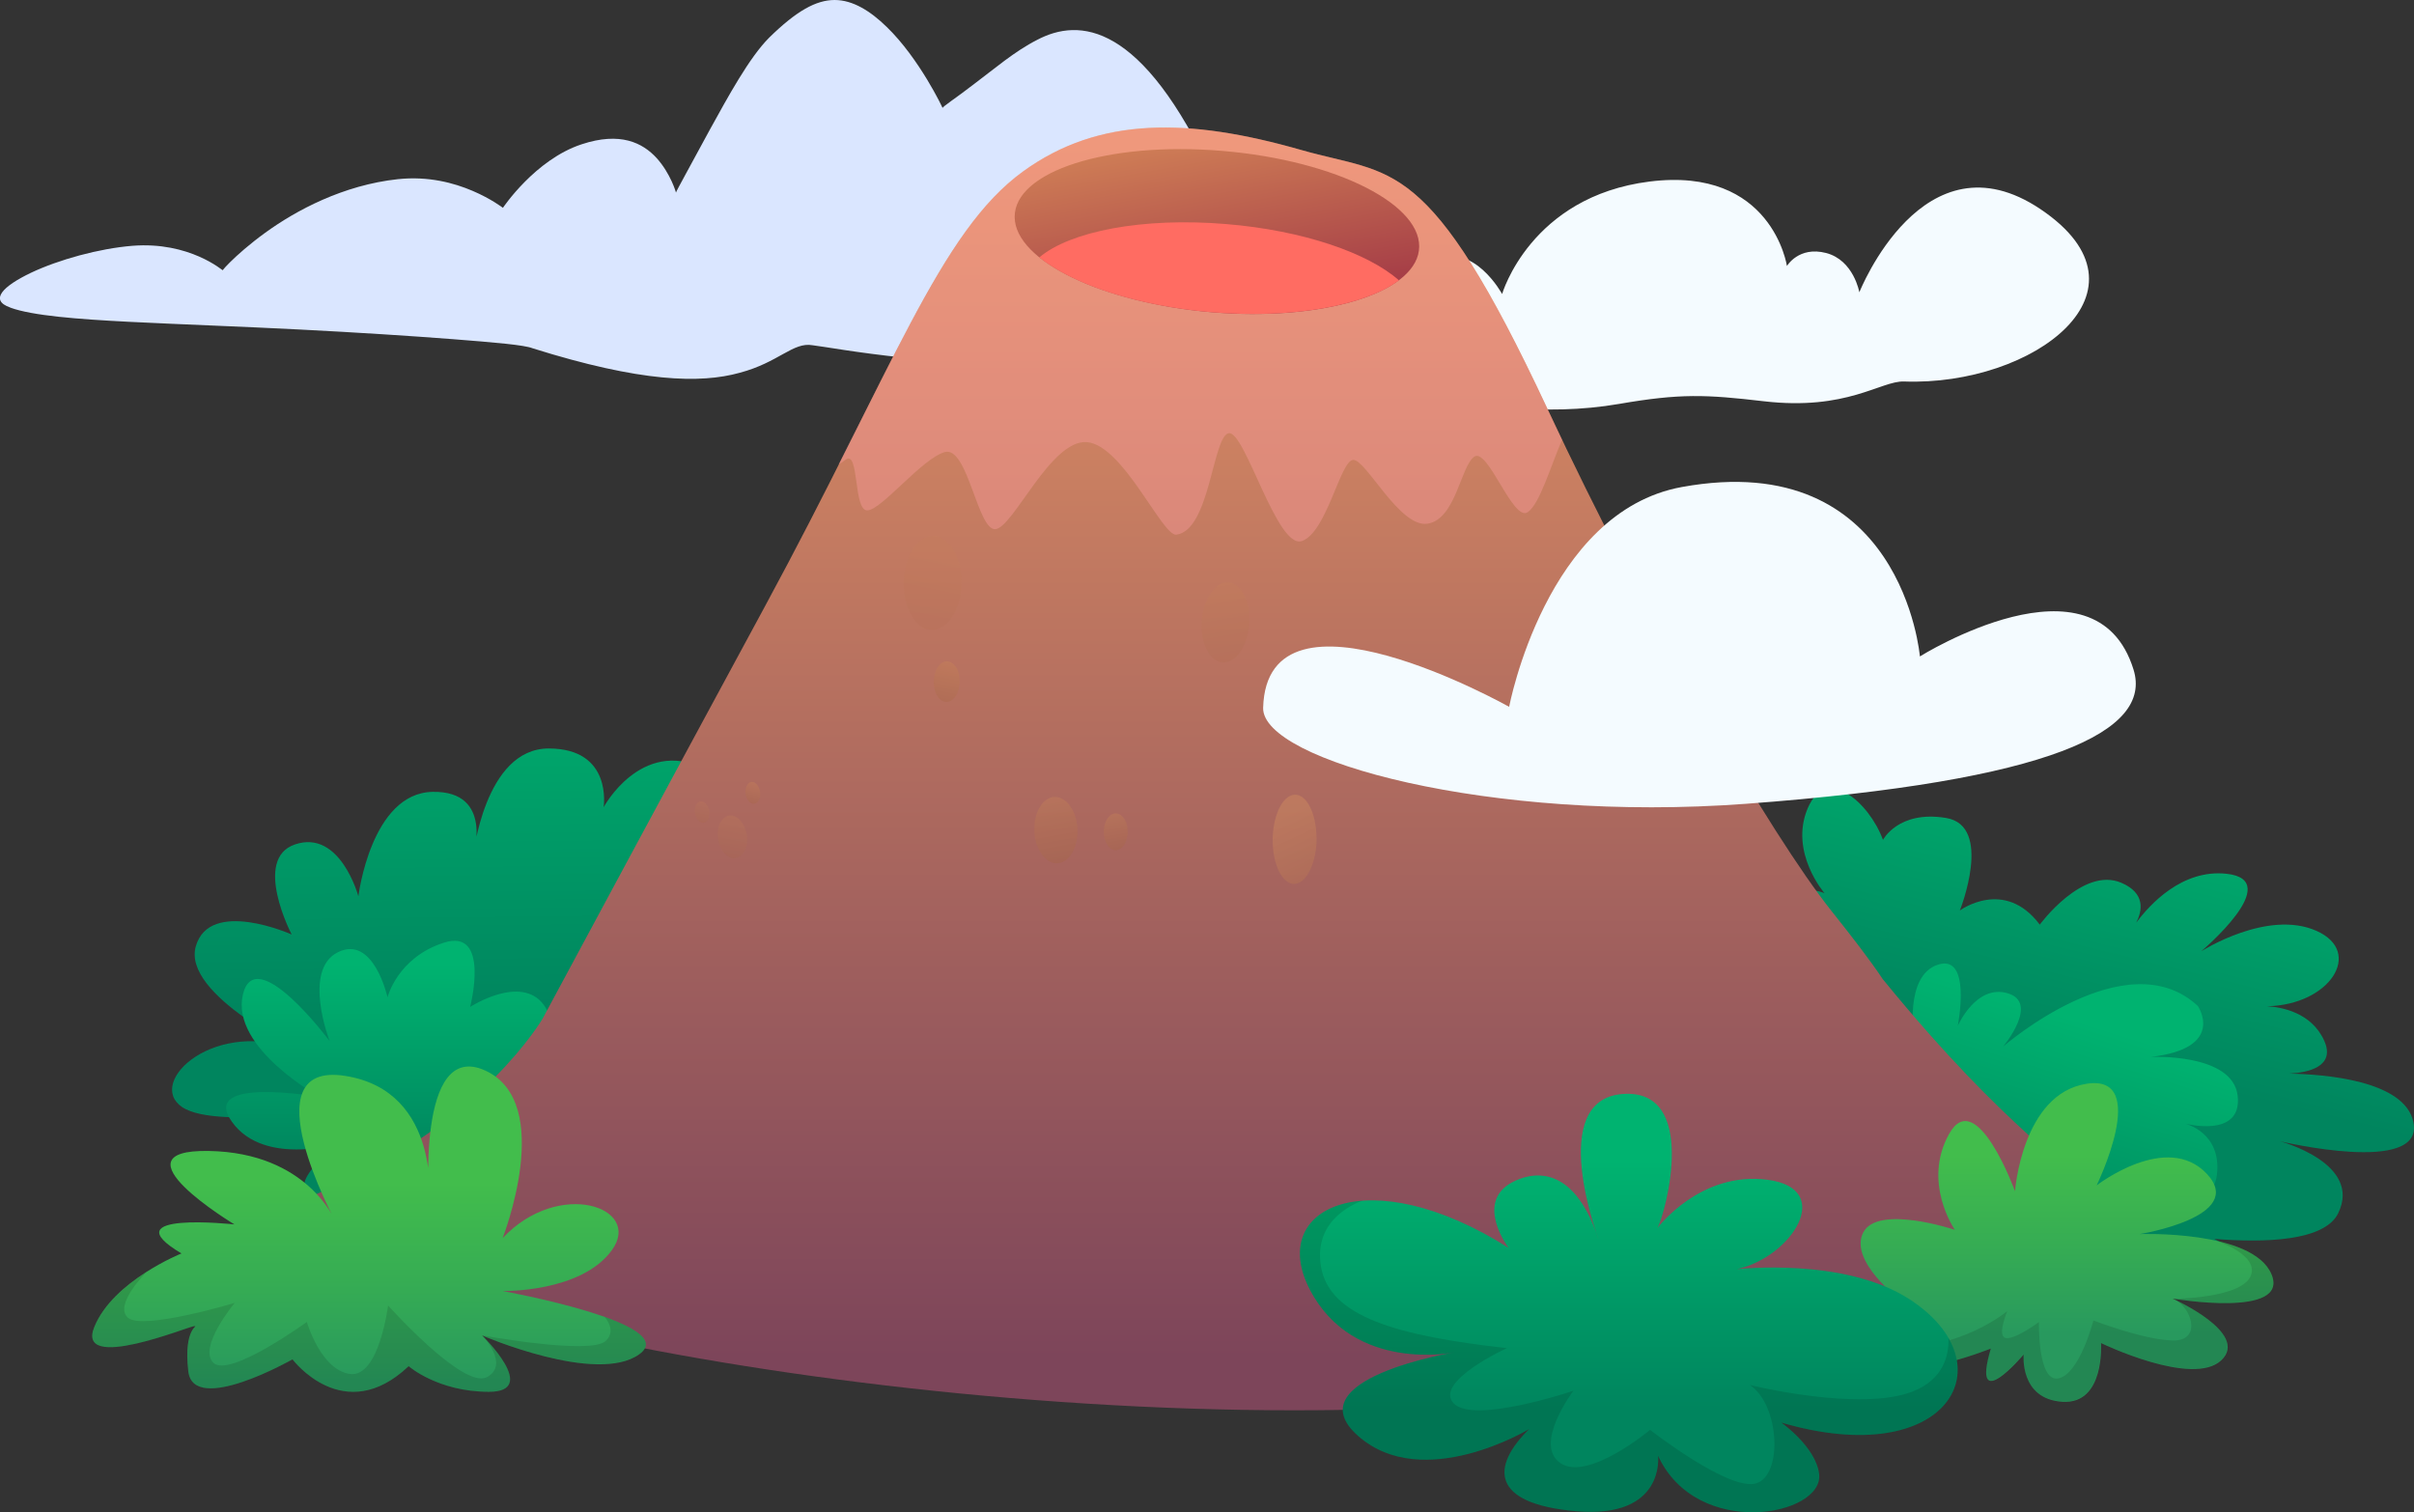 <?xml version="1.0" encoding="UTF-8"?><svg xmlns="http://www.w3.org/2000/svg" xmlns:xlink="http://www.w3.org/1999/xlink" viewBox="0 0 254.35 159.36"><rect x="0" y="0" width="254.35" height="159.36" fill="#333333" stroke="none"/><defs><linearGradient id="uuid-6972b7c7-77c5-46a1-b1cc-5c5616368075" x1="225.9" y1="80.2" x2="218.3" y2="111.18" gradientUnits="userSpaceOnUse"><stop offset="0" stop-color="#00b370"/><stop offset="1" stop-color="#00855e"/></linearGradient><linearGradient id="uuid-bbfc6dda-1907-4fd8-88ba-b1569ba47c17" x1="215.49" y1="106.42" x2="208.33" y2="129.46" xlink:href="#uuid-6972b7c7-77c5-46a1-b1cc-5c5616368075"/><linearGradient id="uuid-d739e6d2-41bf-480f-97c8-ce67c52eec02" x1="52.18" y1="66.23" x2="52.63" y2="106.72" xlink:href="#uuid-6972b7c7-77c5-46a1-b1cc-5c5616368075"/><linearGradient id="uuid-8c338196-192c-4ff8-9213-e7dcb3b7acf5" x1="40.89" y1="101.61" x2="40.89" y2="122.67" xlink:href="#uuid-6972b7c7-77c5-46a1-b1cc-5c5616368075"/><filter id="uuid-ee289ad8-e8d0-45b3-9ace-71d54983be51" x="0" y="0" width="129.51" height="39.9" color-interpolation-filters="sRGB" filterUnits="userSpaceOnUse"><feFlood flood-color="#fff" result="bg"/><feBlend in="SourceGraphic" in2="bg"/></filter><filter id="uuid-4a202ca6-df1f-408b-b85c-bb3ac5a41ad4" x="0" y="-7906.72" width="129.51" height="32766" color-interpolation-filters="sRGB" filterUnits="userSpaceOnUse"><feFlood flood-color="#fff" result="bg"/><feBlend in="SourceGraphic" in2="bg"/></filter><mask id="uuid-a743f6ee-7faf-450a-8617-f2e9d390af76" x="0" y="-7906.72" width="129.51" height="32766" maskUnits="userSpaceOnUse"/><linearGradient id="uuid-f13ccdf6-2060-4109-b98d-1dc49dbb6150" x1="1551.82" y1="16.68" x2="1663.17" y2="16.68" gradientTransform="translate(1894.88 251.63) rotate(-172.19) scale(1.15 -1.1)" gradientUnits="userSpaceOnUse"><stop offset="0" stop-color="#fff"/><stop offset=".09" stop-color="#f9f9f9"/><stop offset=".22" stop-color="#e8e8e8"/><stop offset=".36" stop-color="#ccc"/><stop offset=".52" stop-color="#a5a5a5"/><stop offset=".68" stop-color="#737373"/><stop offset=".86" stop-color="#373737"/><stop offset="1" stop-color="#000"/></linearGradient><mask id="uuid-c07a6b5e-ba18-430e-8549-19ca086f1e51" x="0" y="0" width="129.51" height="39.9" maskUnits="userSpaceOnUse"><g style="filter:url(#uuid-ee289ad8-e8d0-45b3-9ace-71d54983be51);"><g style="mask:url(#uuid-a743f6ee-7faf-450a-8617-f2e9d390af76);"><path d="m1.1,32.42c2.3.84,7,1.21,12.48,1.49,5.56.28,11.94.5,17.94.81,6.09.31,11.8.68,16.2,1.02,4.44.35,7.54.61,8.4.96,11.42,3.59,17.69,3.73,21.82,2.58,4.12-1.09,5.62-3.27,7.68-2.9,1.01.11,4.72.8,9.67,1.31,4.95.52,11.17.96,16.98.58,5.78-.39,11.17-1.64,14.32-4.82,3.14-3.08,4.05-8.19,1.28-14.78-7.57-16.4-14.17-16.8-18.59-14.47-2.37,1.2-4.58,3.11-6.55,4.58-1.92,1.5-3.59,2.56-3.41,2.62.03,0-2.45-5.23-5.89-8.56C91.72,1.17,89.87,0,87.94,0c-1.96,0-4.03,1.16-6.89,3.96-2.11,2.11-4.35,6.25-6.3,9.78-1.93,3.58-3.58,6.54-3.53,6.56.03.02-.57-2.03-2.03-3.64-1.47-1.61-3.84-2.81-7.92-1.45-4.89,1.61-8.28,6.69-8.28,6.69,0,0-1.23-.95-3.2-1.79-1.97-.84-4.67-1.57-7.87-1.23-5.74.62-10.71,3.27-14.01,5.67-3.3,2.4-5.03,4.5-4.39,3.97-.05,0-3.54-3.09-9.56-2.62-3.5.28-7.78,1.46-10.71,2.85-2.9,1.39-4.44,2.87-2.16,3.66Z" style="fill:url(#uuid-f13ccdf6-2060-4109-b98d-1dc49dbb6150); mix-blend-mode:multiply;"/></g></g></mask><linearGradient id="uuid-050eb668-78cb-433e-9cfb-b4a5055df687" x1="1551.82" y1="16.68" x2="1663.17" y2="16.68" gradientTransform="translate(1894.88 251.63) rotate(-172.19) scale(1.15 -1.1)" gradientUnits="userSpaceOnUse"><stop offset="0" stop-color="#b1d2ff"/><stop offset="1" stop-color="#cce2ff"/></linearGradient><filter id="uuid-4221df63-8583-4282-9963-e51d665bd3bf" x=".66" y="9.93" width="128.85" height="29.97" color-interpolation-filters="sRGB" filterUnits="userSpaceOnUse"><feFlood flood-color="#fff" result="bg"/><feBlend in="SourceGraphic" in2="bg"/></filter><filter id="uuid-31199984-49d1-4540-8aa6-916b610407d8" x=".66" y="-7906.72" width="128.85" height="32766" color-interpolation-filters="sRGB" filterUnits="userSpaceOnUse"><feFlood flood-color="#fff" result="bg"/><feBlend in="SourceGraphic" in2="bg"/></filter><mask id="uuid-85b6587a-f17b-4158-95bd-921b5cb5d9d8" x=".66" y="-7906.72" width="128.85" height="32766" maskUnits="userSpaceOnUse"/><linearGradient id="uuid-996acc7f-e560-43da-8975-ccaad22cb912" x1="1637" y1="50.91" x2="1561.68" y2="-4.28" xlink:href="#uuid-f13ccdf6-2060-4109-b98d-1dc49dbb6150"/><mask id="uuid-32585f76-6246-4c3b-a2e7-b20ac38c6425" x=".66" y="9.93" width="128.85" height="29.97" maskUnits="userSpaceOnUse"><g style="filter:url(#uuid-4221df63-8583-4282-9963-e51d665bd3bf);"><g style="mask:url(#uuid-85b6587a-f17b-4158-95bd-921b5cb5d9d8);"><path d="m1.1,32.42c-.17-.06-.31-.12-.44-.18.48-.34,1.35-.73,2.71-1.13,8.46-2.55,18.33-1.69,18.35-1.67-.02,0-1.69-2.58-1.27-2.6.22.09.43.17.63.26.43.21,1.02.53,1.63.87.4.25.66.45.77.53.01-.02.03-.04.05-.07.5.29.98.58,1.36.82,1.31.84,8.35-4.49,18.86-5.27,5.33-.39,9.05.23,11.54.96,2.48.73,3.72,1.59,3.71,1.58-.05-.01-.73-6.26,5.77-6.25,6.5.02,8.16,1.6,8.19,1.6-.05-.02,3.07-2.44,6.5-5.04,3.5-2.54,7.31-5.28,10.7-5.08,6.89.45,11.47,2.97,11.5,2.99,0,0,4.06-1.94,8.24-3.49,4.31-1.43,8.8-2.58,13.28,1.45,1.72,1.56,3.39,3.78,4.86,6.35,2.62,6.5,1.61,11.51-1.58,14.52-3.21,3.11-8.59,4.32-14.36,4.69-5.78.36-11.96-.08-16.87-.6-4.91-.51-8.58-1.19-9.59-1.3-2.06-.37-3.56,1.8-7.68,2.9-4.13,1.15-10.4,1.01-21.82-2.58-.86-.35-3.96-.6-8.4-.96-4.4-.34-10.11-.71-16.2-1.02-6-.31-12.38-.53-17.94-.81-5.48-.28-10.17-.64-12.48-1.49Z" style="fill:url(#uuid-996acc7f-e560-43da-8975-ccaad22cb912); mix-blend-mode:multiply;"/></g></g></mask><linearGradient id="uuid-07e1a6ca-4019-4039-b0a4-be195c161a3e" x1="1637" y1="50.91" x2="1561.68" y2="-4.28" xlink:href="#uuid-050eb668-78cb-433e-9cfb-b4a5055df687"/><filter id="uuid-47d2c383-3846-4ab5-98e9-cd85ab616071" x="139.57" y="24.19" width="77.89" height="18.96" color-interpolation-filters="sRGB" filterUnits="userSpaceOnUse"><feFlood flood-color="#fff" result="bg"/><feBlend in="SourceGraphic" in2="bg"/></filter><filter id="uuid-dfd6f5e7-0613-412e-a02a-5b021bc6b192" x="139.57" y="-7906.72" width="77.89" height="32766" color-interpolation-filters="sRGB" filterUnits="userSpaceOnUse"><feFlood flood-color="#fff" result="bg"/><feBlend in="SourceGraphic" in2="bg"/></filter><mask id="uuid-ea3df1c7-f643-41e3-bcfc-0055922d3827" x="139.57" y="-7906.72" width="77.89" height="32766" maskUnits="userSpaceOnUse"/><linearGradient id="uuid-42f6d587-30aa-4957-b034-6a509371a0c0" x1="556.37" y1="195.31" x2="557.07" y2="173.03" gradientTransform="translate(-257.29 -371.51) rotate(21.5) scale(1 1.17)" xlink:href="#uuid-f13ccdf6-2060-4109-b98d-1dc49dbb6150"/><mask id="uuid-ea8e2a1e-7ec6-473e-8131-dab3242dcf7a" x="139.57" y="24.19" width="77.89" height="18.96" maskUnits="userSpaceOnUse"><g style="filter:url(#uuid-47d2c383-3846-4ab5-98e9-cd85ab616071);"><g style="mask:url(#uuid-ea3df1c7-f643-41e3-bcfc-0055922d3827);"><path d="m215.01,27.02c-6.52-4.33-21.07,5.65-21.07,5.65,0,0,.96-3.82-2.14-3.94-3.08-.12-5.8,2.32-5.8,2.32,0,0-.67-5.09-8.6-6.69-7.79-1.57-18.27,8.19-18.27,8.19,0,0-1.73-2.6-6.07-2.58-4.3.01-7.67,6.27-7.67,6.27,0,0-2.4-.64-5.14.43-3.17,5.19,5.43,4.1,8.37,4.69,6.42,1.29,13.97,2.58,21.97,1.2,6.42-1.11,9.14-.99,15.21-.28,8.79,1.03,12.34-2.17,14.8-2.08,6.25.23,12.47-1.77,16.14-4.86,1.07-3.04,1.22-6.35-1.75-8.31Z" style="fill:url(#uuid-42f6d587-30aa-4957-b034-6a509371a0c0); mix-blend-mode:multiply;"/></g></g></mask><linearGradient id="uuid-a46e302d-ec9e-4188-8151-a9acec2cfc5e" x1="556.37" y1="195.31" x2="557.07" y2="173.03" gradientTransform="translate(-257.29 -371.51) rotate(21.5) scale(1 1.17)" gradientUnits="userSpaceOnUse"><stop offset="0" stop-color="#b1d2ff"/><stop offset="1" stop-color="#b1d2ff"/></linearGradient><linearGradient id="uuid-1c51d43d-d46a-40fa-9d45-7d0b51c26ffc" x1="126.21" y1="143.16" x2="126.21" y2="15.28" gradientUnits="userSpaceOnUse"><stop offset="0" stop-color="#7d455a"/><stop offset="1" stop-color="#e59464"/></linearGradient><linearGradient id="uuid-4415a88b-0235-4a17-a9af-8ea6e5d09324" x1="221.29" y1="175.53" x2="212.46" y2="142.36" gradientTransform="translate(-75.27 -155.19) rotate(4.76)" gradientUnits="userSpaceOnUse"><stop offset="0" stop-color="#992a42"/><stop offset="1" stop-color="#e5a05e"/></linearGradient><linearGradient id="uuid-37c6284a-d0b1-4a8c-96c0-112bb1733f9c" x1="2556.48" y1="-1037.29" x2="2552.12" y2="-1053.66" gradientTransform="translate(-2653.29 -150.44) rotate(26.63)" gradientUnits="userSpaceOnUse"><stop offset="0" stop-color="#995b38"/><stop offset="1" stop-color="#e5a05e"/></linearGradient><linearGradient id="uuid-0ee0d29d-c461-49f2-9a1a-93fadcfa126f" x1="2561.49" y1="-1032.43" x2="2559.6" y2="-1039.5" xlink:href="#uuid-37c6284a-d0b1-4a8c-96c0-112bb1733f9c"/><linearGradient id="uuid-02661165-5a3c-4c6c-9a68-5ddbaf0255a1" x1="2548.11" y1="-1014.13" x2="2547.12" y2="-1017.88" xlink:href="#uuid-37c6284a-d0b1-4a8c-96c0-112bb1733f9c"/><linearGradient id="uuid-a7ba64d9-3cba-431c-b1a5-e44141e2f9f5" x1="2544.24" y1="-1009.96" x2="2543.26" y2="-1013.62" xlink:href="#uuid-37c6284a-d0b1-4a8c-96c0-112bb1733f9c"/><linearGradient id="uuid-71e09d9f-ad4b-4880-a9a5-d44df1b760c7" x1="2548.64" y1="-1007.58" x2="2546.69" y2="-1014.9" xlink:href="#uuid-37c6284a-d0b1-4a8c-96c0-112bb1733f9c"/><linearGradient id="uuid-a559c9bb-b8c1-4451-ab16-13fd113242d0" x1="270.65" y1="138.9" x2="268.94" y2="132.48" gradientTransform="translate(-140.15 -70.58) rotate(4.76)" xlink:href="#uuid-37c6284a-d0b1-4a8c-96c0-112bb1733f9c"/><linearGradient id="uuid-27a9b28a-7e54-4e15-9aa8-33185d1f63a8" x1="264.93" y1="141.37" x2="261.83" y2="129.72" gradientTransform="translate(-140.15 -70.58) rotate(4.76)" xlink:href="#uuid-37c6284a-d0b1-4a8c-96c0-112bb1733f9c"/><linearGradient id="uuid-0afe0b19-aff1-4a72-b874-e829e0aa0692" x1="281.15" y1="118.96" x2="277.48" y2="105.14" gradientTransform="translate(-140.15 -70.58) rotate(4.76)" xlink:href="#uuid-37c6284a-d0b1-4a8c-96c0-112bb1733f9c"/><linearGradient id="uuid-921469b4-604b-4abe-aa90-8f87f5c0edf5" x1="-876.94" y1="-1415.52" x2="-879.89" y2="-1426.6" gradientTransform="translate(1184.75 1909.92) rotate(-5.22) scale(1 1.34)" xlink:href="#uuid-37c6284a-d0b1-4a8c-96c0-112bb1733f9c"/><filter id="uuid-9b118aa0-1d7e-4dbb-ab9b-3d46ace19d42" x="133.09" y="57.54" width="90.57" height="27.53" color-interpolation-filters="sRGB" filterUnits="userSpaceOnUse"><feFlood flood-color="#fff" result="bg"/><feBlend in="SourceGraphic" in2="bg"/></filter><filter id="uuid-a5e42474-528e-4677-904d-4fb6a1b0344a" x="133.09" y="-7906.72" width="90.57" height="32766" color-interpolation-filters="sRGB" filterUnits="userSpaceOnUse"><feFlood flood-color="#fff" result="bg"/><feBlend in="SourceGraphic" in2="bg"/></filter><mask id="uuid-dc4d5543-b885-4072-a2ca-4e184073d2f0" x="133.09" y="-7906.72" width="90.57" height="32766" maskUnits="userSpaceOnUse"/><linearGradient id="uuid-abd22424-6160-49bf-9e76-fe4ea36ff55f" x1="-338.9" y1="214.93" x2="-268.35" y2="214.93" gradientTransform="translate(590.49 -91.1) rotate(7.43) scale(1.28 1)" xlink:href="#uuid-f13ccdf6-2060-4109-b98d-1dc49dbb6150"/><mask id="uuid-58035ace-3ede-46b0-b8ab-d590f4aeba16" x="133.09" y="57.54" width="90.57" height="27.53" maskUnits="userSpaceOnUse"><g style="filter:url(#uuid-9b118aa0-1d7e-4dbb-ab9b-3d46ace19d42);"><g style="mask:url(#uuid-dc4d5543-b885-4072-a2ca-4e184073d2f0);"><path d="m223.66,75.33c.06-2.24-1.01-4.44-4.47-5.48-8.55-2.57-24.91,3.71-28.18,3.29-3.28-.43,5.5-13.79-7.6-15.5-13.1-1.71-22.08,18.88-25.02,18.79-2.23-.07-14.93-7.48-23.49-6.65-1.08,1.02-1.74,2.56-1.81,4.8-.16,5.57,23.95,12.12,50.86,10.12,23.91-1.78,35.9-5.12,39.71-9.36Z" style="fill:url(#uuid-abd22424-6160-49bf-9e76-fe4ea36ff55f); mix-blend-mode:multiply;"/></g></g></mask><linearGradient id="uuid-c0e87863-7231-44c2-8d73-6e43ce347d43" x1="-338.9" y1="214.93" x2="-268.35" y2="214.93" gradientTransform="translate(590.49 -91.1) rotate(7.43) scale(1.28 1)" xlink:href="#uuid-a46e302d-ec9e-4188-8151-a9acec2cfc5e"/><linearGradient id="uuid-2ba8eb67-6064-4639-b1a0-68c5f67eb072" x1="215.44" y1="121.75" x2="215.44" y2="140.57" gradientUnits="userSpaceOnUse"><stop offset="0" stop-color="#42bd4c"/><stop offset=".54" stop-color="#35ab54"/><stop offset="1" stop-color="#28995e"/></linearGradient><linearGradient id="uuid-d93876f8-af1f-42f4-9691-b6f92121f1a3" x1="171.62" y1="122.29" x2="171.62" y2="148.41" xlink:href="#uuid-6972b7c7-77c5-46a1-b1cc-5c5616368075"/><linearGradient id="uuid-87e524c6-00f8-418e-81a7-0eea8af9e392" x1="38.89" y1="124.62" x2="38.89" y2="145.58" xlink:href="#uuid-2ba8eb67-6064-4639-b1a0-68c5f67eb072"/></defs><g style="isolation:isolate;"><g id="uuid-1afd3278-2051-4264-87d0-8315ade5643d"><g id="uuid-c09566df-0732-44a4-8d47-5ced3bc344e5"><g id="uuid-2ab71857-7d2b-475f-a844-b54858bba225"><path d="m254.29,118.26c-.9-4.45-9.5-5.06-13.06-5.13,1.94-.11,4.89-.72,3.66-3.47-1.35-3-4.54-3.54-6.02-3.63,6.63-.12,10.2-5.72,5.21-7.94-5.18-2.31-12.15,2.15-12.15,2.15,0,0,8.94-7.51,2.65-8.17-4.65-.49-8.04,3.2-9.5,5.16.63-1.22,1.03-3.1-1.57-4.21-4.08-1.74-8.59,4.41-8.59,4.41-3.73-4.96-8.42-1.49-8.42-1.49,0,0,3.56-8.93-1.46-9.75-5.02-.83-6.64,2.31-6.64,2.31-1.46-3.97-5.99-7.93-7.94-3.31-1.95,4.63,1.78,8.93,1.78,8.93,0,0-3.73-1.82-7.29,3.14-3.56,4.96.13,7.41.13,7.41,0,0-3.69-.63-3.64,3.24.05,3.87.48,10.8.48,10.8,0,0-7.17-2.28-.69,2.35,1.69,1.2,4.51,2.02,7.77,2.56-2.17,2.34.31,6.15,7.78,5.71,7.15-.43,17.09-.23,23.2-.04.07.5.41,1.07,1.05,1.68,3.2,3.08,16.01,7.12,15.78,3.56-.12-1.85-1.85-3.16-3.49-3.98,5.31.42,11.6.24,13.04-2.7,2.59-5.29-6.16-7.6-6.16-7.6,0,0,15.23,3.64,14.09-1.98Z" style="fill:url(#uuid-6972b7c7-77c5-46a1-b1cc-5c5616368075);"/><path d="m191.3,115.72s-2.01-3.52-.17-6.03c1.84-2.51,5.69,1.51,5.69,1.51,0,0-1.42-3.01,0-4.27,1.42-1.26,4.86,2.51,4.86,2.51,0,0-1.09-6.62,2.51-7.79,3.6-1.17,2.09,6.45,2.09,6.45,0,0,1.93-4.44,5.28-3.43,3.35,1.01-.5,5.61-.5,5.61,0,0,12.98-11.3,20.52-4.27,0,0,3.01,4.44-4.94,5.36,0,0,8.62-.42,9.13,4.1.5,4.52-5.53,2.93-5.53,2.93,0,0,3.85.92,3.35,5.36-.5,4.44-8.12,4.52-8.12,4.52l-22.27-.84-12.98-1.67,1.09-10.05Z" style="fill:url(#uuid-bbfc6dda-1907-4fd8-88ba-b1569ba47c17);"/><path d="m38.56,116.65c-.13-.33-15.53,2.61-19.38,0-3.85-2.61,3.45-9.58,12.61-5.88,0,0-12.62-5.93-11.16-11.05,1.46-5.12,10.1-1.25,10.1-1.25,0,0-4.15-7.97.35-9.49,4.77-1.62,6.68,5.46,6.68,5.46,0,0,1.33-10.89,7.83-11,6.51-.11,4.25,6.86,4.25,6.86,0,0,1.19-11.43,7.97-11.43s5.79,6.19,5.79,6.19c0,0,3.91-7.27,10.54-4.12,6.64,3.16.27,13.72.27,13.72,0,0,5.71-5.55,11.28-1.85,5.58,3.7-7.43,8.93-7.43,8.93,0,0,9.87,2.03,8.41,7.48-1.46,5.44-13.32,4.39-13.32,4.39,0,0,6.9.76,5.58,5.34-1.33,4.57-26.82,2.29-26.82,2.29l-13.54-4.57Z" style="fill:url(#uuid-d739e6d2-41bf-480f-97c8-ce67c52eec02);"/><path d="m41.85,122.38s-5.23,4.32-8.71,3.6c-3.48-.72,2.32-5.62,3.19-5.62,0,0-8.42,2.74-11.9-2.16-3.48-4.89,9.29-2.59,9.29-2.59,0,0-9.44-5.18-8.13-10.8,1.31-5.62,9.14,4.89,9.14,4.89,0,0-2.9-7.49.87-9.36,3.77-1.87,5.23,4.75,5.23,4.75,0,0,1.04-4.19,5.95-5.76,4.91-1.57,2.76,6.77,2.76,6.77,0,0,5.35-3.47,7.75-.22,2.41,3.25-2.67,8.72-2.67,8.72,0,0,3.05-.58,1.6,5.18-1.45,5.76-14.57,2.08-14.57,2.08" style="fill:url(#uuid-8c338196-192c-4ff8-9213-e7dcb3b7acf5);"/><g><path d="m1.1,32.42c2.3.84,7,1.21,12.48,1.49,5.56.28,11.94.5,17.94.81,6.09.31,11.8.68,16.2,1.02,4.44.35,7.54.61,8.4.96,11.42,3.59,17.69,3.73,21.82,2.58,4.12-1.09,5.62-3.27,7.68-2.9,1.01.11,4.72.8,9.67,1.31,4.95.52,11.17.96,16.98.58,5.78-.39,11.17-1.64,14.32-4.82,3.14-3.08,4.05-8.19,1.28-14.78-7.57-16.4-14.17-16.8-18.59-14.47-2.37,1.2-4.58,3.11-6.55,4.58-1.92,1.5-3.59,2.56-3.41,2.62.03,0-2.45-5.23-5.89-8.56C91.72,1.17,89.87,0,87.94,0c-1.96,0-4.03,1.16-6.89,3.96-2.11,2.11-4.35,6.25-6.3,9.78-1.93,3.58-3.58,6.54-3.53,6.56.03.02-.57-2.03-2.03-3.64-1.47-1.61-3.84-2.81-7.92-1.45-4.89,1.61-8.28,6.69-8.28,6.69,0,0-1.23-.95-3.2-1.79-1.97-.84-4.67-1.57-7.87-1.23-5.74.62-10.71,3.27-14.01,5.67-3.3,2.4-5.03,4.5-4.39,3.97-.05,0-3.54-3.09-9.56-2.62-3.5.28-7.78,1.46-10.71,2.85-2.9,1.39-4.44,2.87-2.16,3.66Z" style="fill:#dae6ff;"/><g style="mask:url(#uuid-c07a6b5e-ba18-430e-8549-19ca086f1e51);"><path d="m1.1,32.42c2.3.84,7,1.21,12.48,1.49,5.56.28,11.94.5,17.94.81,6.09.31,11.8.68,16.2,1.02,4.44.35,7.54.61,8.4.96,11.42,3.59,17.69,3.73,21.82,2.58,4.12-1.09,5.62-3.27,7.68-2.9,1.01.11,4.72.8,9.67,1.31,4.95.52,11.17.96,16.98.58,5.78-.39,11.17-1.64,14.32-4.82,3.14-3.08,4.05-8.19,1.28-14.78-7.57-16.4-14.17-16.8-18.59-14.47-2.37,1.2-4.58,3.11-6.55,4.58-1.92,1.5-3.59,2.56-3.41,2.62.03,0-2.45-5.23-5.89-8.56C91.72,1.17,89.87,0,87.94,0c-1.96,0-4.03,1.16-6.89,3.96-2.11,2.11-4.35,6.25-6.3,9.78-1.93,3.58-3.58,6.54-3.53,6.56.03.02-.57-2.03-2.03-3.64-1.47-1.61-3.84-2.81-7.92-1.45-4.89,1.61-8.28,6.69-8.28,6.69,0,0-1.23-.95-3.2-1.79-1.97-.84-4.67-1.57-7.87-1.23-5.74.62-10.71,3.27-14.01,5.67-3.3,2.4-5.03,4.5-4.39,3.97-.05,0-3.54-3.09-9.56-2.62-3.5.28-7.78,1.46-10.71,2.85-2.9,1.39-4.44,2.87-2.16,3.66Z" style="fill:url(#uuid-050eb668-78cb-433e-9cfb-b4a5055df687); mix-blend-mode:screen; opacity:.93;"/></g><g style="mask:url(#uuid-32585f76-6246-4c3b-a2e7-b20ac38c6425);"><path d="m1.1,32.42c-.17-.06-.31-.12-.44-.18.48-.34,1.35-.73,2.71-1.13,8.46-2.55,18.33-1.69,18.35-1.67-.02,0-1.69-2.58-1.27-2.6.22.09.43.17.63.26.43.21,1.02.53,1.63.87.4.25.66.45.77.53.01-.02.03-.04.05-.07.5.29.98.58,1.36.82,1.31.84,8.35-4.49,18.86-5.27,5.33-.39,9.05.23,11.54.96,2.48.73,3.72,1.59,3.71,1.58-.05-.01-.73-6.26,5.77-6.25,6.5.02,8.16,1.6,8.19,1.6-.05-.02,3.07-2.44,6.5-5.04,3.5-2.54,7.31-5.28,10.7-5.08,6.89.45,11.47,2.97,11.5,2.99,0,0,4.06-1.94,8.24-3.49,4.31-1.43,8.8-2.58,13.28,1.45,1.72,1.56,3.39,3.78,4.86,6.35,2.62,6.5,1.61,11.51-1.58,14.52-3.21,3.11-8.59,4.32-14.36,4.69-5.78.36-11.96-.08-16.87-.6-4.91-.51-8.58-1.19-9.59-1.3-2.06-.37-3.56,1.8-7.68,2.9-4.13,1.15-10.4,1.01-21.82-2.58-.86-.35-3.96-.6-8.4-.96-4.4-.34-10.11-.71-16.2-1.02-6-.31-12.38-.53-17.94-.81-5.48-.28-10.17-.64-12.48-1.49Z" style="fill:url(#uuid-07e1a6ca-4019-4039-b0a4-be195c161a3e);"/></g></g><g><path d="m140.39,36.46c2.33-3.59,6.5-2.94,6.5-2.94,0,0,.3-4,4.31-6.05,4.04-2.06,7.07,3.51,7.07,3.51,0,0,2.97-10.27,15.54-11.85,12.91-1.62,14.47,8.9,14.47,8.9,0,0,1.24-2.12,4.13-1.37,2.91.76,3.5,4.14,3.5,4.14,0,0,6.74-17.07,19.1-8.75,12.72,8.56-.75,18.65-14.39,18.15-2.45-.09-6,3.11-14.8,2.08-6.07-.71-8.79-.83-15.21.28-8.01,1.38-15.56.09-21.97-1.2-2.98-.6-11.76.53-8.24-4.9Z" style="fill:#f4fbff;"/><g style="mask:url(#uuid-ea8e2a1e-7ec6-473e-8131-dab3242dcf7a);"><path d="m215.01,27.02c-6.52-4.33-21.07,5.65-21.07,5.65,0,0,.96-3.82-2.14-3.94-3.08-.12-5.8,2.32-5.8,2.32,0,0-.67-5.09-8.6-6.69-7.79-1.57-18.27,8.19-18.27,8.19,0,0-1.73-2.6-6.07-2.58-4.3.01-7.67,6.27-7.67,6.27,0,0-2.4-.64-5.14.43-3.17,5.19,5.43,4.1,8.37,4.69,6.42,1.29,13.97,2.58,21.97,1.2,6.42-1.11,9.14-.99,15.21-.28,8.79,1.03,12.34-2.17,14.8-2.08,6.25.23,12.47-1.77,16.14-4.86,1.07-3.04,1.22-6.35-1.75-8.31Z" style="fill:url(#uuid-a46e302d-ec9e-4188-8151-a9acec2cfc5e);"/></g></g><g><path d="m221.22,127.13c-3.1-4.78-9.29-7.34-22.85-23.96,0,0,0,0,0,0-1.36-2.05-3.28-4.52-5.43-7.22-6.32-7.96-19.28-30.17-29.91-52.91-12.58-26.91-16.24-24.46-25.92-27.23-11.84-3.39-21.27-3.56-29.29,2.24-8.84,6.38-13.72,20.91-27.21,45.82-10.03,18.52-21.22,39.34-23.44,43.47,0,0-6.2,10.7-22.03,17.7-.43.19-.86.38-1.3.56-16.8,6.98,44.09,23.01,102.58,23.01s87.92-16.69,84.81-21.47Z" style="fill:url(#uuid-1c51d43d-d46a-40fa-9d45-7d0b51c26ffc);"/><g><path d="m163.02,43.03c-12.58-26.91-16.24-24.46-25.92-27.23-11.84-3.39-21.27-3.56-29.29,2.24-6.81,4.92-11.31,14.78-19.45,30.9.28-.17.54-.34.74-.5,1.45-1.09.79,5.36,2.28,5.34,1.49-.02,5.73-5.43,8.15-6.14,2.43-.71,3.46,8.25,5.34,8.12,1.89-.13,5.84-9.49,9.66-9.17,3.82.32,7.93,9.93,9.41,9.75,3.55-.43,3.82-10.36,5.52-10.69,1.7-.33,5.1,12.3,7.72,11.36,2.64-.95,4.04-8.51,5.4-8.55,1.36-.04,4.92,7.22,7.86,6.72,2.96-.5,3.47-6.09,4.9-7.06,1.44-.98,4.08,6.92,5.63,5.85,1.26-.87,2.39-4.77,3.61-7.62-.53-1.1-1.05-2.21-1.57-3.32Z" style="fill:#ff9ea4; mix-blend-mode:overlay; opacity:.38;"/><path d="m149.5,26.42c-.63,4.59-10.4,7.44-21.83,6.48s-20.73-5.39-20.76-10.03c-.03-4.8,9.75-7.98,21.86-6.97,12.11,1.01,21.38,5.78,20.73,10.52Z" style="fill:url(#uuid-4415a88b-0235-4a17-a9af-8ea6e5d09324);"/><path d="m129.2,23.61c-8.84-.74-16.46.78-19.69,3.51,3.53,2.85,10.33,5.13,18.17,5.78,8.57.71,16.16-.7,19.72-3.36-3.27-2.89-10.1-5.26-18.19-5.93Z" style="fill:#ff6c62;"/><path d="m101.07,63.3c-.65,2.49-2.41,3.71-3.94,2.75-1.54-.96-2.32-3.79-1.72-6.34.62-2.61,2.42-3.93,4.02-2.9,1.58,1.02,2.31,3.95,1.64,6.49Z" style="fill:url(#uuid-37c6284a-d0b1-4a8c-96c0-112bb1733f9c); mix-blend-mode:multiply; opacity:.09;"/><path d="m101.02,72.62c-.3,1.09-1.09,1.62-1.79,1.2-.7-.42-1.03-1.65-.75-2.76.29-1.11,1.1-1.66,1.8-1.22.7.44,1.03,1.69.73,2.78Z" style="fill:url(#uuid-0ee0d29d-c461-49f2-9a1a-93fadcfa126f); mix-blend-mode:multiply; opacity:.28;"/><path d="m80.07,83.98c-.11.59-.54.88-.95.64-.41-.23-.66-.9-.55-1.49.11-.6.54-.89.96-.65.42.24.66.91.54,1.5Z" style="fill:url(#uuid-02661165-5a3c-4c6c-9a68-5ddbaf0255a1); mix-blend-mode:multiply; opacity:.28;"/><path d="m74.73,86c-.1.58-.51.86-.93.63-.41-.23-.67-.88-.57-1.46.1-.58.51-.87.93-.64.42.23.67.89.57,1.47Z" style="fill:url(#uuid-a7ba64d9-3cba-431c-b1a5-e44141e2f9f5); mix-blend-mode:multiply; opacity:.15;"/><path d="m78.66,89.03c-.22,1.14-1.06,1.7-1.88,1.25-.82-.45-1.33-1.75-1.12-2.91.21-1.17,1.06-1.75,1.9-1.28.84.47,1.33,1.79,1.11,2.94Z" style="fill:url(#uuid-71e09d9f-ad4b-4880-a9a5-d44df1b760c7); mix-blend-mode:multiply; opacity:.15;"/><path d="m118.82,87.77c-.05,1.07-.64,1.88-1.33,1.82s-1.22-.96-1.19-2.03c.03-1.08.63-1.91,1.33-1.85.7.06,1.23.98,1.19,2.06Z" style="fill:url(#uuid-a559c9bb-b8c1-4451-ab16-13fd113242d0); mix-blend-mode:multiply; opacity:.28;"/><path d="m113.53,87.71c-.04,1.91-1.07,3.36-2.31,3.26-1.24-.1-2.24-1.72-2.24-3.63,0-1.95,1.03-3.47,2.31-3.36,1.28.11,2.28,1.79,2.24,3.74Z" style="fill:url(#uuid-27a9b28a-7e54-4e15-9aa8-33185d1f63a8); mix-blend-mode:multiply; opacity:.28;"/><path d="m131.62,65.87c-.2,2.3-1.47,4.05-2.83,3.93-1.36-.11-2.33-2.04-2.17-4.35.16-2.35,1.43-4.19,2.84-4.07,1.41.12,2.37,2.14,2.16,4.49Z" style="fill:url(#uuid-0afe0b19-aff1-4a72-b874-e829e0aa0692); mix-blend-mode:multiply; opacity:.12;"/><path d="m138.72,88.22c.03,2.57-.97,4.74-2.22,4.91-1.25.16-2.32-1.73-2.4-4.28-.08-2.61.9-4.91,2.2-5.1,1.3-.18,2.38,1.84,2.41,4.47Z" style="fill:url(#uuid-921469b4-604b-4abe-aa90-8f87f5c0edf5); mix-blend-mode:multiply; opacity:.28;"/></g></g><g><path d="m133.09,74.58c-.16,5.57,23.95,12.12,50.86,10.12,32.3-2.4,42.86-7.66,40.85-14.14-4.01-12.97-22.51-1.39-22.51-1.39,0,0-1.85-22.09-25.09-17.85-14.31,2.61-18.19,23.16-18.19,23.16,0,0-25.51-14.36-25.92.1Z" style="fill:#f4fbff;"/><g style="mask:url(#uuid-58035ace-3ede-46b0-b8ab-d590f4aeba16);"><path d="m223.66,75.33c.06-2.24-1.01-4.44-4.47-5.48-8.55-2.57-24.91,3.71-28.18,3.29-3.28-.43,5.5-13.79-7.6-15.5-13.1-1.71-22.08,18.88-25.02,18.79-2.23-.07-14.93-7.48-23.49-6.65-1.08,1.02-1.74,2.56-1.81,4.8-.16,5.57,23.95,12.12,50.86,10.12,23.91-1.78,35.9-5.12,39.71-9.36Z" style="fill:url(#uuid-c0e87863-7231-44c2-8d73-6e43ce347d43);"/></g></g><path d="m209.74,142.11s-10.41,4.23-16.15,1.81c-5.73-2.41.75-6.64,6.64-6.94,0,0-5.43-4.07-3.92-7.09,1.51-3.02,9.66-.3,9.66-.3,0,0-3.47-4.98-.6-10.11,2.87-5.13,6.94,6.04,6.94,6.04,0,0,.75-10.26,7.54-11.32,6.79-1.06,1.06,10.71,1.06,10.71,0,0,7.39-5.73,11.62-1.21,4.23,4.53-7.09,6.34-7.09,6.34,0,0,11.92-.45,13.89,4.23,1.96,4.68-10.41,2.57-10.41,2.57,0,0,8.15,3.62,5.13,6.49-3.02,2.87-12.68-1.81-12.68-1.81,0,0,.45,6.49-4.08,6.19-4.53-.3-4.07-4.98-4.07-4.98,0,0-5.59,6.64-3.47-.6Z" style="fill:url(#uuid-2ba8eb67-6064-4639-b1a0-68c5f67eb072);"/><g style="mix-blend-mode:overlay; opacity:.12;"><path d="m233.51,130.74s4.7,1.53,3.59,3.8c-1.12,2.27-8.01,2.32-8.02,2.32,1.48.23,12.06,1.76,10.24-2.59-.79-1.89-3.21-2.94-5.81-3.52Z"/><path d="m229.41,137.07c1.74,1.26,2.39,4.29-.56,4.18-3.13-.11-8.28-2.11-8.28-2.11,0,0-1.42,5.57-3.65,6.1-2.24.52-2.09-5.93-2.09-5.93,0,0-2.57,1.9-3.51,1.68-.93-.22.17-2.82.17-2.82-6.04,4.64-15.05,4.75-15.61,2.41-.55-2.33,2.22-3.33,2.27-3.34-5.17,1.01-9.64,4.55-4.57,6.68,5.74,2.41,16.15-1.81,16.15-1.81-2.11,7.24,3.47.6,3.47.6,0,0-.45,4.68,4.07,4.98,4.53.3,4.08-6.19,4.08-6.19,0,0,9.66,4.68,12.68,1.81,2.55-2.43-2.88-5.39-4.62-6.25Z"/></g><path d="m168.4,130.51s-5.49-14.61,2.55-15.23c8.04-.62,4.6,12.4,3.69,14.12,0,0,4.49-6.03,11.62-5.08,7.13.95,2.54,8.12-3.25,9.42,0,0,11.32-1.3,18.19,3.17,10.5,6.82,4.06,18.16-13.52,12.99,0,0,3.63,2.54,3.99,5.41.55,4.41-12.83,7-16.97-1.91,0,0,.81,6.66-8.65,5.84-9.05-.79-8.94-4.73-4.92-8.66,0,0-11.18,6.76-18.02.74-6.85-6.02,10.13-8.82,10.13-8.82,0,0-10.59,2.22-15.2-6.56-4.61-8.78,6.22-13.77,20.91-4.45,0,0-3.59-4.73.33-6.88,1.91-1.05,6.44-2.23,9.11,5.89Z" style="fill:url(#uuid-d93876f8-af1f-42f4-9691-b6f92121f1a3);"/><path d="m205.3,140.98c.06,1.87-.53,4.38-3.78,5.65-5.56,2.18-17.15-.69-17.15-.69,3.12,2.06,3.51,9.45.69,10.36-2.82.91-11.2-5.63-11.2-5.63,0,0-6.55,5.48-9.45,3.5-2.9-1.98,1.37-7.62,1.37-7.62,0,0-10.59,3.58-12.64,1.3s5.63-5.79,5.63-5.79c-11.51-1.3-18.69-3.27-19.59-8.61-.87-5.22,4.16-6.85,4.4-6.93-5.62.4-8.25,4.25-5.54,9.42,4.16,7.92,13.17,6.89,14.9,6.62-2.22.41-16.14,3.22-9.83,8.77,6.84,6.02,18.02-.74,18.02-.74-4.02,3.93-4.13,7.87,4.92,8.66,9.46.82,8.65-5.84,8.65-5.84,4.14,8.91,17.52,6.32,16.97,1.91-.36-2.87-3.99-5.41-3.99-5.41,14.36,4.23,21.29-2.57,17.62-8.92Z" style="mix-blend-mode:overlay; opacity:.12;"/><g><path d="m19.12,132.08s-7.2,2.88-9.18,7.74c-1.98,4.86,9.99-.08,10.53-.08s-1.17.08-.63,4.76c.54,4.68,10.98-1.26,10.98-1.26,0,0,5.4,7.2,12.24.72,0,0,3.06,2.7,8.46,2.7s-.72-5.94-.72-5.94c0,0,12.06,5.22,16.56,1.98,4.5-3.24-14.4-6.66-14.4-6.66,0,0,8.28.18,11.52-4.32,3.24-4.5-5.58-7.56-11.52-1.26,0,0,5.58-14.22-1.8-17.64-7.38-3.42-5.94,14.22-5.94,14.22,0,0,1.4-12.05-8.84-13.67-10.24-1.63-1.06,15.29-1.06,15.29,0,0-2.88-7.2-13.32-7.38-10.44-.18,2.7,7.74,2.7,7.74,0,0-13.14-1.44-5.58,3.06Z" style="fill:url(#uuid-87e524c6-00f8-418e-81a7-0eea8af9e392);"/><g style="mix-blend-mode:overlay; opacity:.12;"><path d="m51.29,145.11c-2.46,1.34-10.4-7.55-10.4-7.55,0,0-.95,7.66-4.03,7.22-3.08-.45-4.53-5.48-4.53-5.48,0,0-8.17,5.93-9.84,4.31-1.68-1.62,2.24-6.32,2.24-6.32,0,0-9.68,2.91-11.24,1.57-1.56-1.34,1.92-4.79,1.94-4.81-2.08,1.33-4.46,3.3-5.48,5.78-1.98,4.86,9.99-.08,10.53-.08s-1.17.08-.63,4.76c.54,4.68,10.98-1.26,10.98-1.26,0,0,5.4,7.2,12.24.72,0,0,3.06,2.7,8.46,2.7s-.72-5.94-.72-5.94c0,0,2.95,3.05.49,4.39Z"/><path d="m67.36,142.7c1.9-1.37-.38-2.77-3.65-3.94.55.68,1.02,1.67.11,2.54-1.57,1.51-13.02-.59-13.02-.59,0,0,12.06,5.22,16.56,1.98Z"/></g></g></g></g></g></g></svg>